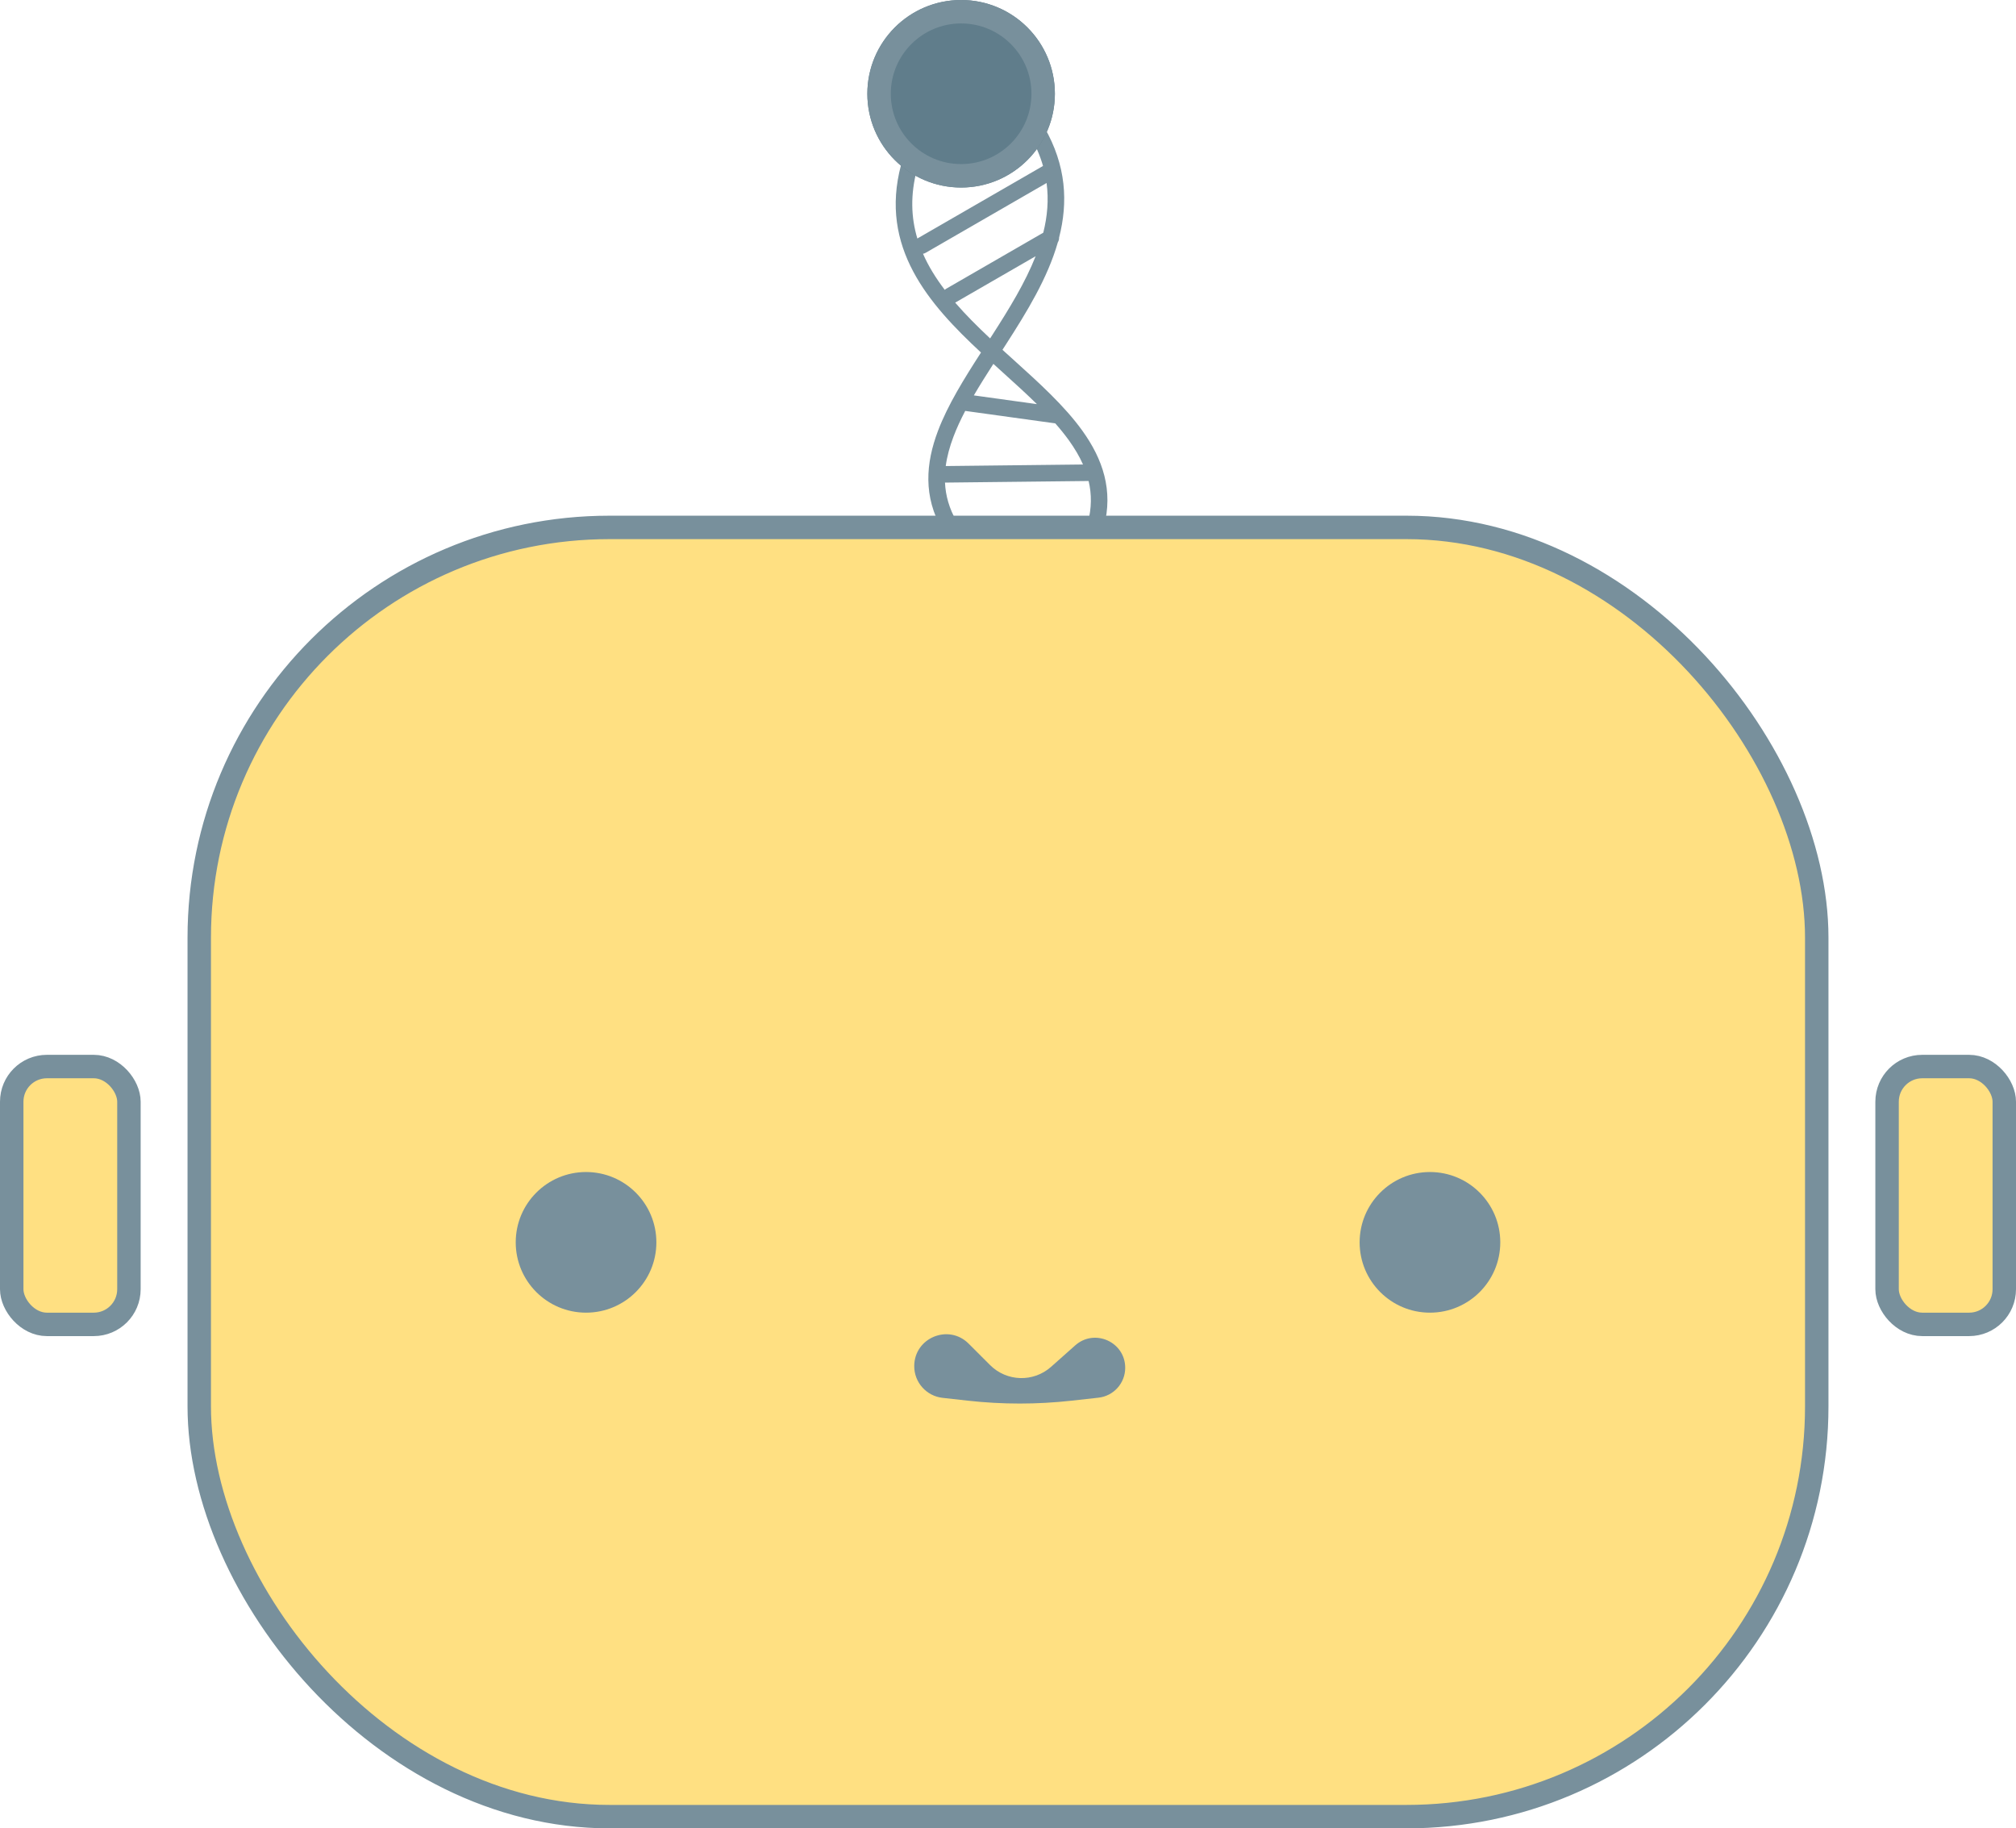 <svg width="86" height="78" viewBox="0 0 86 78" fill="none" xmlns="http://www.w3.org/2000/svg">
<g clip-path="url(#clip0_238_2764)">
<path fill-rule="evenodd" clip-rule="evenodd" d="M44.062 5.292C44.231 5.194 44.446 5.252 44.544 5.421C45.495 7.069 45.563 8.641 45.18 10.134C45.183 10.206 45.164 10.277 45.126 10.337C44.691 11.865 43.803 13.307 42.933 14.661C42.876 14.748 42.82 14.836 42.764 14.923C42.797 14.952 42.83 14.982 42.862 15.012C42.99 15.128 43.118 15.244 43.247 15.36C44.324 16.333 45.411 17.315 46.171 18.373C47.034 19.574 47.508 20.915 47.084 22.497C47.033 22.685 46.84 22.797 46.651 22.747C46.463 22.696 46.352 22.503 46.402 22.314C46.573 21.677 46.573 21.085 46.439 20.52L40.312 20.588C40.338 21.147 40.492 21.698 40.81 22.249C40.907 22.417 40.85 22.633 40.681 22.731C40.512 22.828 40.296 22.77 40.199 22.602C39.379 21.183 39.49 19.765 40.013 18.381C40.433 17.271 41.131 16.151 41.848 15.039C39.622 12.97 37.495 10.553 38.44 7.027C38.49 6.838 38.684 6.726 38.872 6.777C39.061 6.827 39.172 7.021 39.122 7.209C38.828 8.304 38.865 9.28 39.133 10.175L39.136 10.173L44.494 7.08C44.371 6.65 44.187 6.215 43.932 5.774C43.835 5.605 43.893 5.389 44.062 5.292ZM44.646 7.807L39.489 10.784C39.453 10.806 39.414 10.819 39.374 10.826C39.61 11.364 39.928 11.874 40.302 12.365C40.323 12.345 40.346 12.328 40.372 12.313L44.505 9.927C44.68 9.229 44.742 8.524 44.646 7.807ZM44.179 10.93L40.747 12.911C41.198 13.433 41.705 13.938 42.237 14.437C42.271 14.384 42.305 14.331 42.339 14.279C43.058 13.16 43.737 12.051 44.179 10.93ZM42.376 15.524C42.083 15.98 41.8 16.427 41.543 16.868L44.234 17.241C43.777 16.791 43.28 16.342 42.77 15.881C42.643 15.766 42.516 15.651 42.388 15.534C42.384 15.531 42.38 15.527 42.376 15.524ZM45.017 18.062L41.175 17.53C40.981 17.9 40.811 18.267 40.673 18.631C40.513 19.055 40.399 19.472 40.344 19.882L46.2 19.816C46.045 19.466 45.841 19.124 45.598 18.785C45.422 18.541 45.227 18.3 45.017 18.062Z" fill="#78909C"/>
<path d="M45 4C45 6.209 43.209 8 41 8C38.791 8 37 6.209 37 4C37 1.791 38.791 0 41 0C43.209 0 45 1.791 45 4Z" fill="#607D8B"/>
<path fill-rule="evenodd" clip-rule="evenodd" d="M41 7C42.657 7 44 5.657 44 4C44 2.343 42.657 1 41 1C39.343 1 38 2.343 38 4C38 5.657 39.343 7 41 7ZM41 8C43.209 8 45 6.209 45 4C45 1.791 43.209 0 41 0C38.791 0 37 1.791 37 4C37 6.209 38.791 8 41 8Z" fill="#78909C"/>
<rect x="8.5" y="22.5" width="69" height="55" rx="17.5" fill="#FFE082" stroke="#78909C"/>
<rect x="0.5" y="45.5" width="5" height="11" rx="1.5" fill="#FFE082" stroke="#78909C"/>
<rect x="80.5" y="45.5" width="5" height="11" rx="1.5" fill="#FFE082" stroke="#78909C"/>
<circle cx="25" cy="53" r="3" fill="#78909C"/>
<circle cx="61" cy="53" r="3" fill="#78909C"/>
<path d="M39 58.283C39 57.071 40.465 56.465 41.321 57.321L42.236 58.236C42.946 58.946 44.086 58.979 44.836 58.312L45.867 57.396C46.694 56.661 48 57.248 48 58.353C48 59.006 47.509 59.554 46.86 59.627L45.709 59.755C44.241 59.918 42.759 59.918 41.291 59.755L40.209 59.634C39.521 59.558 39 58.976 39 58.283Z" fill="#78909C"/>
</g>
<defs>
<clipPath id="clip0_238_2764">
<rect width="86" height="78" fill="white"/>
</clipPath>
</defs>
</svg>
